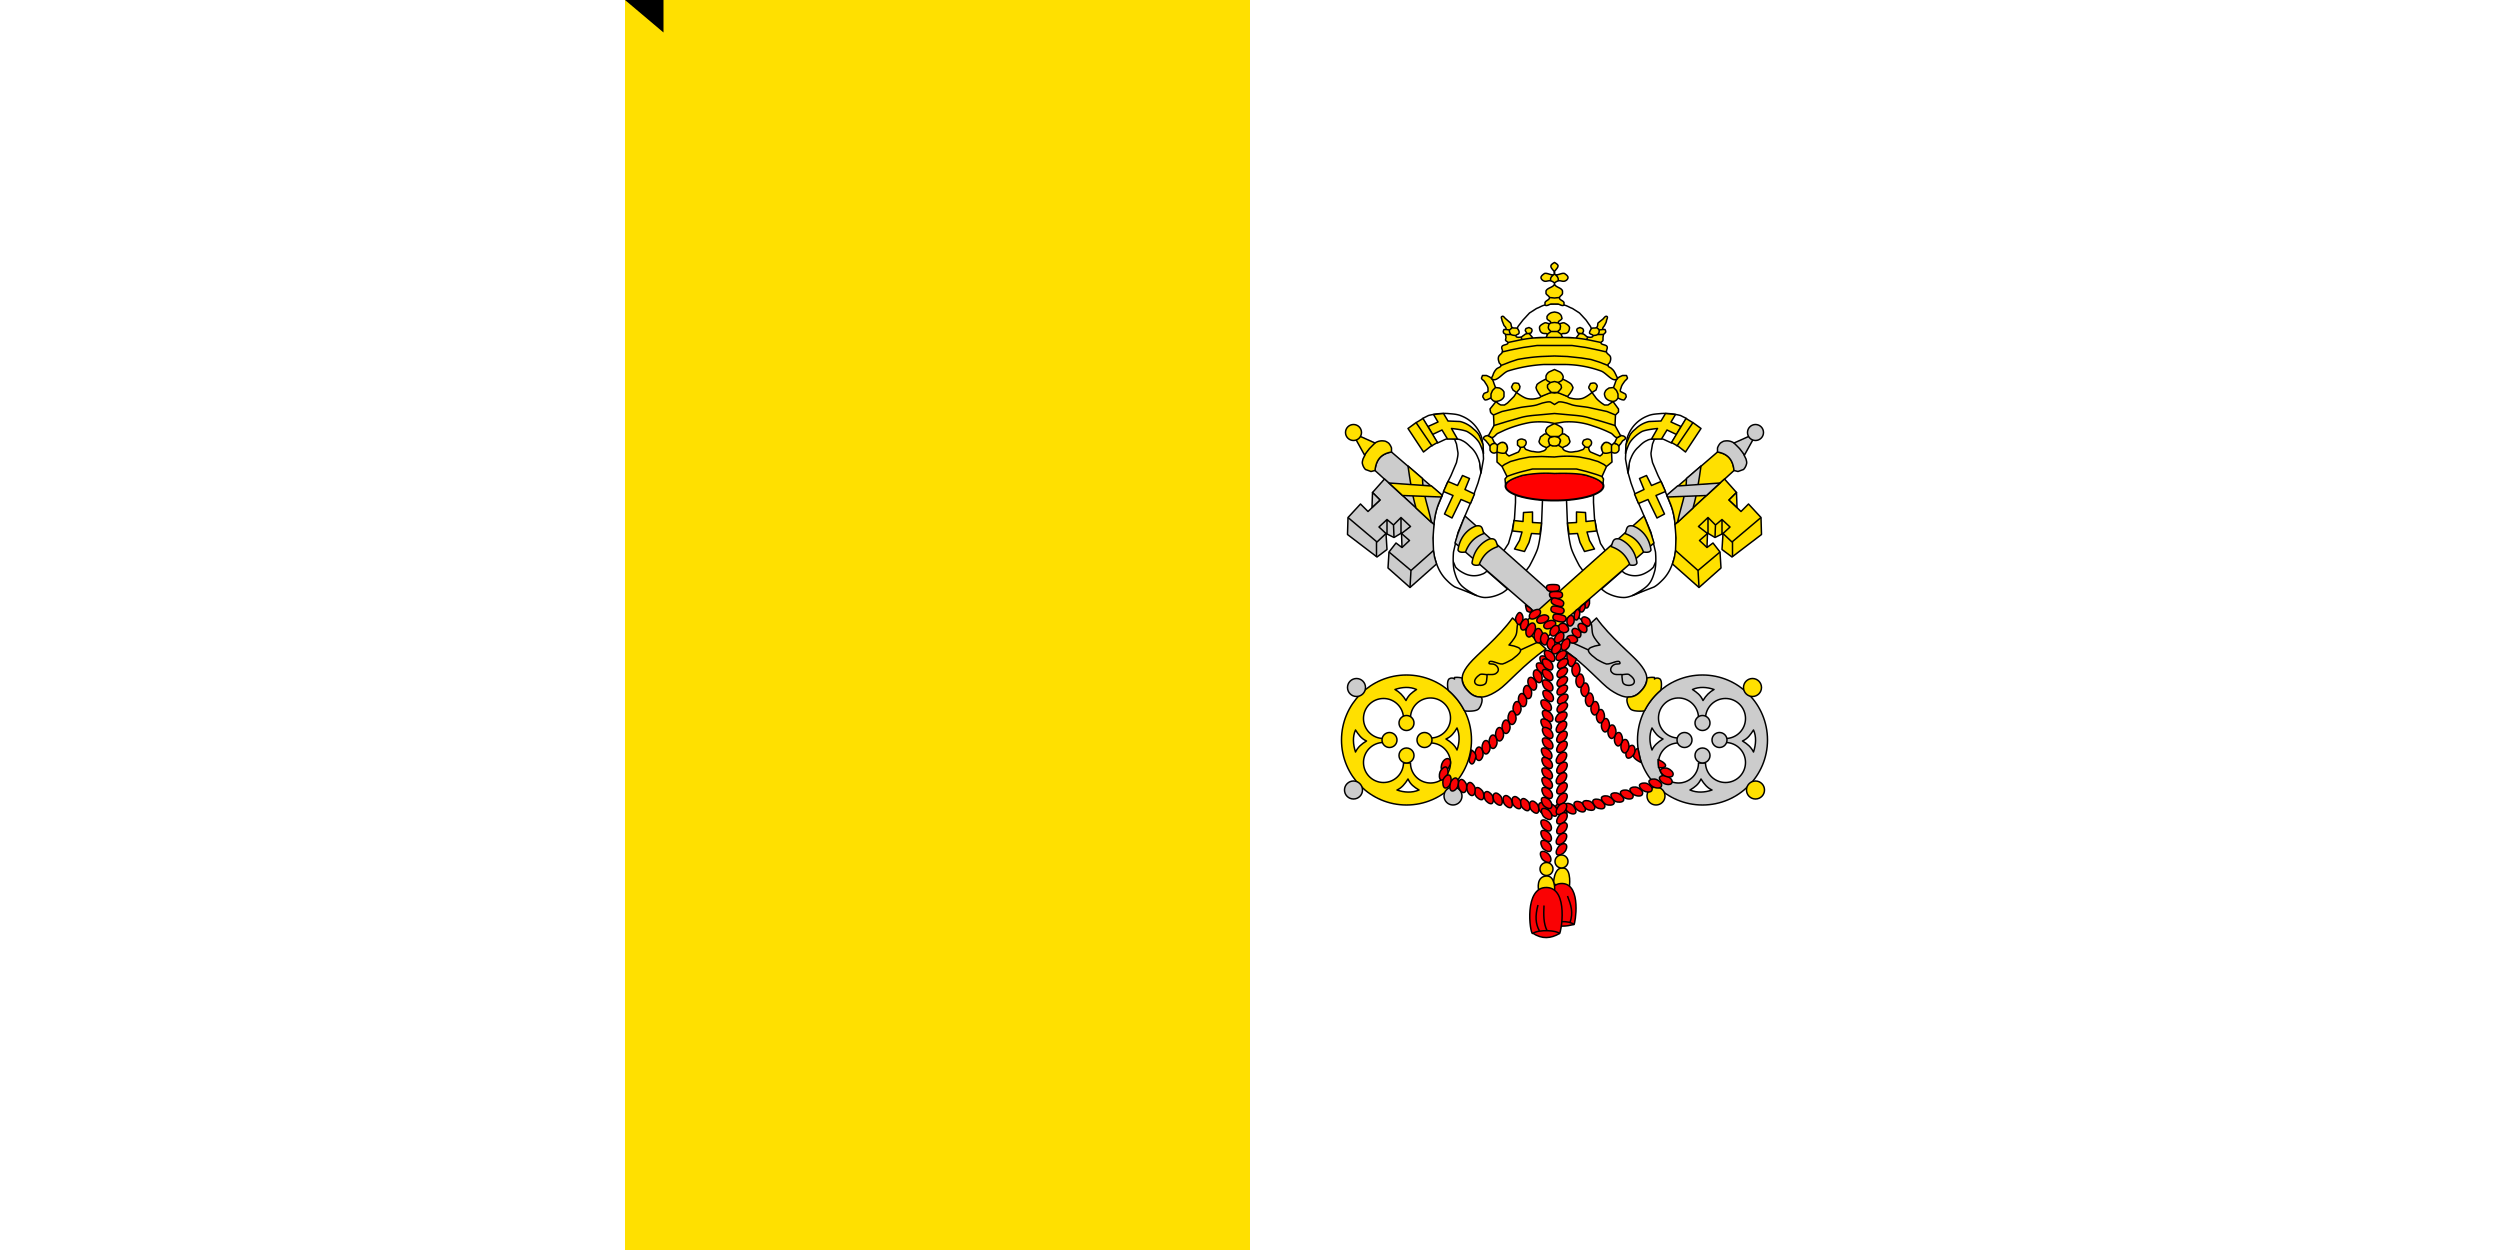 <svg xmlns="http://www.w3.org/2000/svg" xmlns:xlink="http://www.w3.org/1999/xlink" width="900" height="450" viewBox="0 0 2500 2500"><path fill="#fff" d="M0 0h2500v2500H0z"/><path fill="#ffe000" d="M0 0h1250v2500H0z"/><g stroke="#000" stroke-linejoin="round" stroke-width="3"><g fill="#ffe000" stroke-linecap="round"><g id="a"><path fill="#fff" d="m1781 990 16 4 26 4 12 2-2 50s-3 33-8 48c-4 12-16 34-16 34l-8 11-45-39 11-17 7-24 5-26 2-32zm-57 152 41 36s-8 7-13 9c-10 5-21 8-32 8-7 0-15-3-22-6-16-8-33-15-43-29-4-5-5-12-5-18 0-7 6-20 6-20l5 12c5 6 12 10 18 13a43 43 0 0 0 36 1c4-1 9-6 9-6z"/><path fill="#fff" d="m1659 878 4 10 3 18c0 7-2 13-3 19l-11 26-8 16-11 27-9 22a210 210 0 0 0-8 59 124 124 0 0 0 12 64c4 8 9 15 15 21 5 5 10 10 17 14l18 7 25 10s-24-12-32-22c-7-8-10-18-13-29-2-11-2-24-1-36l9-39 16-38 12-28 12-33 6-21-3-23c-2-11-5-22-11-31-4-5-9-10-15-13s-13-5-19-4c-2 0-5 4-5 4z"/><path fill="#fff" d="m1712 946 5-28-1-23c-1-9-1-18-5-26a68 68 0 0 0-38-37c-9-4-18-4-28-5a130 130 0 0 0-38 4l-12 6 30 49 15-7c5-2 11-2 17-1 6 0 12 0 17 3 7 3 12 8 17 13 7 6 12 14 15 22 4 8 4 16 5 24l1 6z"/><path d="M1717 907s-5-17-10-24c-6-8-14-15-23-20-9-4-31-6-31-6l12 21h-20l-11-18-19 9-9-16 20-9-9-15 20-2 9 15 24 1a58 58 0 0 1 27 15c5 4 9 8 12 14l7 17z"/><path d="m1582 845 32 47m-18-55-15 9-15 11 31 47 14-11 14-8zm58 199 18-37 19 8 8-19-19-9 9-22-14-6-10 20-19-8-9 20 19 8-17 37zm143-11 18-1v21l18 1-3 22-17-1-5 18-9 18-20-5 10-17 5-17-19-2 3-21 18 2z"/></g><use xlink:href="#a" transform="matrix(-1 0 0 1 3718 0)"/><path fill="#fff" d="m1757 736-28 29 17 51 10 36-28 26 51 70 161-15 52-56-20-18v-43l17-51-26-26-23-61s-5-17-9-25l-9-13-13-14-14-9c-6-2-11-6-17-7-6-2-19-2-19-2s-13 0-19 2c-6 1-11 5-17 7l-14 9-13 14-10 13c-4 8-8 25-8 25l-21 58z"/><ellipse cx="1859" cy="972" fill="red" stroke-width="4" rx="98" ry="29"/><path d="m1963 933-5-4-12-6-17-5-20-4a198 198 0 0 0-50 0l-26-1-24 1-20 4-18 5-12 6-5 4m219-43s-5-5-8-5c-3-1-5 0-7 1l-5 7 1 8c1 2 2 5 4 5 5 2 15-2 15-2zm5-3c6 0 8 3 10 6m-243-3-1 14s11 4 16 2c2 0 3-3 4-5a13 13 0 0 0-4-15c-2-1-5-2-7-1-3 0-8 5-8 5zm-6-3c-5 0-8 3-9 6m198 2-8-1m-130 1 8-1m76 1-8-5m-22 5 7-5m141-19-7 4h-1l-4 9-6 6-8-5h-6l-5 4c-1 3-3 5-2 8 0 3 3 8 3 8l-2 4-4 3-19-8c-2-2-3-4-4-9l5-5c1-2 2-6 0-8-1-3-5-4-8-4l-6 2c-2 2-3 5-3 7 1 3 5 6 5 6s-2 5-4 6c-6 2-10 4-15 4-5 1-11 2-16 0-4-1-7-2-9-5l-1-3 9-4c2-2 5-4 6-8l-3-9-8-6h-5l-5 4s0 0 0 0 0 0 0 0l-1 1h-1l-3 1s4 1 5 3l2 3v2l-1 3-2 4-1 1s0 0 0 0 0 0 0 0l-4 2h-4s5 0 8-2c0 0 0 0 0 0a11 11 0 0 0 3-7l1-3-3-4c-2-2-9-3-9-3s-7 1-10 3l-2 4v3l1 2c0 2 1 4 3 5 0 0 0 0 0 0 2 2 8 2 8 2h-4l-4-2s0 0 0 0 0 0 0 0l-2-1-1-4-1-3v-2l1-3c1-2 5-3 5-3l-2-1h-1l-1-1s0 0 0 0 0 0 0 0l-5-4h-5l-8 6-3 9c1 4 3 6 6 8 2 2 9 4 9 4l-1 3c-2 3-5 4-9 5-5 2-11 1-16 0-5 0-9-2-15-4-2-1-4-6-4-6s4-3 4-6c1-2 0-5-2-7l-6-2c-3 0-7 1-9 4v8l6 5c-1 5-3 7-4 9l-19 8-4-3-3-4s4-5 4-8l-2-8-5-4h-6l-8 5-6-6-4-9h-1l-7-4-5 1s-4 2-4 4c0 3 4 4 5 6l5 6 3 5v7c1 3 4 6 7 6 2 1 7-2 7-2v20l10 9 10 20-4 5 1 10c8-9 21-13 33-17a255 255 0 0 1 65-4s44-2 65 4c12 4 25 8 32 17l1-10-3-5 9-20 11-9-1-20s5 3 8 2c3 0 6-3 7-6v-7c0-2 2-4 3-5l4-6c2-2 6-3 6-6 0-2-4-4-4-4l-5-1zm-148-3 5 4s0 0 0 0l2 1h16l2-1s0 0 0 0l5-4 1-2v-8c-2-4-5-5-8-7l-8-4-8 4c-3 2-7 3-8 7-2 2-2 6 0 8l1 2z"/><path d="m1981 830-17-7-32-7c-12-3-25-3-37-6l-12-4c-5-1-11-3-16-2l-8 5-8-5c-5-1-11 1-16 2l-12 4c-12 3-25 3-37 6l-32 7-17 7m197-45 8-5 2-6c1-2 0-4-2-6-1-2-4-2-6-2l-5 1-3 6c-1 2 0 4 1 5l5 7zm-151 0 6-7 1-5-3-6-5-1c-2 0-5 0-6 2l-3 6 3 6 7 5zm-41 18-12 15 1 6c1 3 6 6 6 6l1 21-11 20h-1l7 4h1c4 0 7-5 11-8l15-7a240 240 0 0 1 50-15 142 142 0 0 1 29-1c7 0 20 3 20 3l19-3a141 141 0 0 1 58 8 240 240 0 0 1 37 15c4 3 7 8 11 8h1l7-4h-1l-11-20 1-21 6-6v-6l-11-15-10 7h-7l-6-4c-5-4-10-8-13-13l-6-8s-12 10-20 12-16 1-24-1c-2 0-5-3-5-3-9-5-17-9-26-8-9-1-18 3-27 8 0 0-3 3-5 3-7 2-15 3-23 1s-21-12-21-12l-5 8-13 13-6 4h-7c-4-1-10-7-10-7z"/><path d="M1986 796v-8l-3-7-6-6m-1 28 4-1c3-1 6-6 6-6s7 4 11 4c2 0 3-2 4-4 1-1 2-3 1-5 0-2-1-3-3-4l-8-4c-1-2 0-5 1-7 1-5 4-9 7-13 2-3 5-4 6-7l-2-5h-8c-4 2-8 3-11 7-2 2-3 6-4 9l-3 8-9 1c-3 2-7 4-8 8-2 3-1 6 0 9s3 5 6 7 10 3 10 3zm-235-28-6 6-3 7v8m-17-45-2 5c0 3 4 4 6 7 2 4 6 8 7 13v7c-1 2-5 2-8 4l-2 4c-1 2 0 4 1 5 1 2 2 4 4 4 4 0 10-4 10-4l6 6 5 1s7-1 10-3 5-4 6-7v-9c-2-4-5-6-9-8l-8-1-3-8c-1-3-2-7-4-9-3-4-7-5-11-7h-8zm136 14 8-2 8 2m-14 20s-7-6-8-10v-5l6-5s-7-3-9-6v-7c1-3 3-6 6-8l11-5 11 5c3 2 5 5 6 8 1 2 0 5-1 7-1 3-9 6-9 6l6 5 1 5c-1 4-8 10-8 10l-6 1zm22-27s14 6 18 11l3 6c-1 7-11 18-11 18l-20-8h-13l-20 8s-9-11-10-18l2-6c5-5 18-11 18-11"/><path d="m1844 669 8-6h7-7l-4-4c-1-2-2-4-1-6 0-3 2-6 4-7l8-1 8 1c2 1 4 4 4 7l-1 6-5 4h-6 6l8 6m53 5-3 5m33-20-8 1m9 9h-12m-1-13c1 1 4 2 4 4 1 3 0 7-3 9-2 2-9 2-9 2m-182 33 17-4 25-5 28-4h70l28 4 24 5 17 4m-171-30 2 5m-32-20 7 1m-8 9h11m-6 16 19-4a274 274 0 0 1 45-6h58a299 299 0 0 1 45 6l19 4m-170-14s-7 0-10-2c-2-2-4-6-3-9l6-5m63 74a297 297 0 0 0-72 13c-11 4-23 23-32 16-2-2 1-5 2-8 1-4 4-9 7-12s8-3 9-7c0-3-4-4-4-7-1-3-2-6-1-10s6-6 8-10c1-3-3-8-1-11 2-4 11-3 12-7 0-3-4-3-5-6l1-5-1-6c-1-2-4-2-4-4-1-2 0-4 1-6h4c1-3-2-6-4-8l-4-10c0-3-3-7 0-8 3-2 5 3 8 5l9 8c2 3 1 7 3 9 3 2 8 0 11 2 2 3 4 6 3 9 0 3-7 3-6 6 0 3 6 3 10 2 2 0 3-2 5-3l4-3 5-1h-2l-3-5c-1-1 0-3 1-5l6-2 4 2c2 1 2 3 2 5l-2 4-5 1 2 1 7 8 26-1 3-6c-1-2-3-2-6-2-8 0-10-7-10-12 0-4 6-7 10-9s10 4 12 0-6-5-7-9v-4c2-4 6-7 10-8l5-1 5 1c4 1 8 4 9 8l1 4c-2 4-9 5-7 9 1 4 8-2 12 0s9 5 10 9c0 5-2 12-10 12-4 0-5 0-6 2s3 6 3 6l26 1 6-8 3-1-5-1-2-4c-1-2 0-4 1-5l5-2 5 2c2 2 2 4 2 5 0 2-3 5-3 5h-3l6 1 4 3c1 1 3 3 5 3 3 1 9 1 10-2s-6-3-7-6c0-3 2-6 4-9 3-2 8 0 10-2 3-2 2-6 3-9l10-8c2-2 5-7 8-5 2 1 0 5-1 8 0 3-2 6-4 10-1 2-5 5-3 8h4c1 2 2 4 1 6l-4 4-1 6v5c0 3-4 3-4 6 1 4 10 3 12 7 2 3-2 8-1 11 1 4 7 6 8 10s0 7-1 10-5 4-4 7c1 4 6 4 8 7 4 3 6 8 8 12 1 3 4 6 2 8-9 7-21-12-32-16a220 220 0 0 0-72-13h-42zm31-134-10 1-10-1m17-33c2-6-2-10-7-14-5 4-10 8-7 14m14 46c4 1 9 5 12 2v-5c-2-4-9-5-9-9s5-5 6-9v-5c-2-7-14-7-16-14-1-3 6-6 7-6 4-2 9 2 14 0 3-1 6-4 6-7s-4-6-7-8c-6-2-16 6-20 1s8-11 7-17c-1-3-7-6-7-6s-6 3-7 6c-2 6 10 12 7 17-4 5-14-3-20-1-3 2-7 5-7 8s3 6 6 7c4 2 10-2 14 0 1 0 8 3 7 6-2 7-14 7-17 14v5c2 4 7 5 7 9-1 4-7 5-9 9v5c3 3 8-1 12-2h14z"/><path fill="none" d="m1954 953-11-4-20-6-20-5h-88l-20 5a258 258 0 0 0-31 10m202-222-18-7-16-5-19-3-28-3-26-1-26 1a376 376 0 0 0-48 6l-15 5-18 7m-14 120 26-8 28-8c11-3 22-4 34-5l33-3 33 3c12 1 23 2 34 5l28 8 26 8"/></g><g fill="#ccc"><g id="b"><path d="m1533 904 101 87-7 17a143 143 0 0 0-9 41l-118-108c2-25 16-34 33-37z"/><path d="m1519 958-24 27 15 15-24 23-15-15-25 27-1 34 59 45 20-15-2-32 16 8 15-9 1 29-12-9-14 18-2 32 44 39 53-47-4-14-2-13-1-25 2-27z"/><path d="m1495 985-1 30 16-15z"/><path fill="none" d="m1572 1140-2 35m-18-140v32m-15-18 1 26m-14-36v29m-21 15v31m25-10 44 37 45-40m-171-66 58 49 18-17-14-13 16-15 13 11 15-15 19 18-18 14 16 14-15 14"/><path d="m1901 1229 49 45 11 31-63-6-36-36-38-35-164-142 6-19 11-28 3-7 183 163z"/><path d="M1943 1236c27 38 72 74 86 91s23 33 3 55-43 10-61-2-50-51-95-82z"/><path d="m1927 1300-35-16m40-38c3 8 1 16 4 24s14 20 14 20l-10 2c-5 2-12 3-13 8-1 4 4 8 7 11l10 8c6 3 12 7 19 9 9 1 26-11 27-2 1 3-7 1-11 3-7 3-11 12-4 17 4 4 11 3 17 3 5 1 11-2 16 0 6 4 13 11 10 17s-15 6-20 2c-4-3-3-9-4-14v-5"/><circle cx="2155" cy="1480" r="130"/><path fill="#fff" d="M2106 1486a40 40 0 1 0 41 40h14a40 40 0 1 0 40-41l1-8a40 40 0 1 0-41-40l-14-2a40 40 0 1 0-40 41z"/><circle cx="2155" cy="1446" r="15"/><circle cx="2189" cy="1480" r="15"/><circle cx="2155" cy="1511" r="15"/><circle cx="2119" cy="1480" r="15"/><path fill="#fff" d="M2152 1558c-5 11-12 16-22 22 14 6 30 5 44 0-9-4-16-12-22-22zm-76-80c-11-5-16-12-22-22-6 14-5 30 0 44 4-9 12-16 22-22zm159 4c11-5 16-13 22-22 6 13 5 29 0 44-5-10-12-16-22-22zm-79-81c-5-11-12-16-21-22 13-6 29-5 43 0-9 5-16 12-22 22z"/></g><g fill="#ffe000"><g id="c"><path d="M1533 904v-8c-1-3-3-7-6-10-3-2-6-4-9-4a25 25 0 0 0-18 4l-15 6-5 18-4 8c-1 4-2 7-1 10 1 4 3 8 6 11l11 4 8-2c2-19 10-33 33-37z"/><path d="m1500 886-38-17-4 3 21 38 10-13 11-11z"/><circle cx="1457" cy="865" r="16"/><path d="M1566 932c4 28 8 56 16 84l31 29c-6-30-18-59-18-88z"/><path d="m1613 972-85-6 27 25 78 3 1-4zm105 95c-22 8-31 22-37 37-7 1-13 1-15-4 5-35 30-46 36-48 15-3 12 9 16 15zm28 26c-23 8-32 22-38 37-6 1-12 1-14-4 5-35 30-46 35-48 15-3 13 9 17 15zm313 262c-8-1-15 1-15 1 0 8-3 17-12 26-8 9-16 12-24 12s-3 18 3 24 27 4 27 4l2-2a130 130 0 0 1 31-39l1-2s3-16-2-21c-3-2-7-3-11 0z"/><circle cx="2255" cy="1375" r="18"/><circle cx="2261" cy="1580" r="18"/><circle cx="2062" cy="1592" r="18"/></g></g></g><g fill="#ffe000" transform="matrix(-1 0 0 1 3718 0)"><use xlink:href="#b"/><use xlink:href="#c" fill="#ccc"/></g><g fill="#fa0204"><path id="d" d="M1869 1176c0 5-4 7-13 7s-13-2-13-8c0-5 4-6 13-6s13 1 13 7z"/><use xlink:href="#d" x="6" y="14"/><path d="M1877 1209c-1 5-6 5-15 2-8-3-11-6-9-11s6-5 14-2c8 2 12 6 10 11z"/><path id="e" d="M1878 1223c-2 5-6 6-15 4s-12-5-11-10 5-6 14-4 13 4 12 10z"/><use xlink:href="#e" x="4" y="16"/><path d="M1922 1216c-3 0-3-5-2-8 1-4 9-9 9-9v8c-1 4-3 10-7 9z"/><path d="M1912 1224c-3 0-3-5-2-8 1-4 9-9 9-9s2 6 1 9-4 9-8 8z"/><path d="M1902 1240c-5-1-4-9-3-13s4-9 7-8c4 1 4 8 3 12s-4 10-7 9z"/><path d="M1889 1252c-4-1-6-7-5-12 0-4 5-10 9-9 5 1 6 8 5 13-1 4-5 9-9 8zm-2 8c-2 5-8 6-12 5s-10-7-8-12c1-6 8-7 12-6 4 2 9 8 8 13zm-86-50 8 5c2 2 5 3 4 7-2 4-6 2-9 0-2-3-3-12-3-12zm26 9c5 1 5 7 2 11s-11 9-16 8c-6-1-5-8-2-12s11-8 16-7z"/><path id="f" d="M1844 1231c5 2 4 8 0 11-3 3-12 6-17 4-6-3-3-9 0-12 4-3 12-6 17-3z"/><use xlink:href="#f" x="14" y="11"/><path d="M1863 1251c5 0 6 7 5 11-2 5-8 11-13 10s-6-8-4-12c2-5 7-10 12-9z"/><path d="M1875 1265c4 3 3 10 1 14-3 4-10 8-14 6-5-2-3-10 0-14 2-4 9-8 13-6zm-86-40c4 0 7 6 7 11s-3 12-8 13c-4 0-7-7-7-12 1-4 4-11 8-12z"/><path d="M1803 1238c4 1 5 8 3 12-1 5-6 11-11 10-4-1-5-9-3-13 2-5 7-10 11-9z"/><path d="M1816 1246c5 1 6 10 4 15-2 6-8 14-13 13-6-2-6-11-4-17 2-5 8-12 13-11z"/><path d="M1826 1257c5-1 9 7 10 13 0 6-3 15-9 16-5 0-9-8-9-14s3-15 8-15z"/><path id="g" d="M1839 1266c4-1 8 6 8 10 0 5-3 13-7 14-5 0-9-7-9-12s3-12 8-12z"/><use xlink:href="#g" x="13" y="10"/><path id="h" d="M1929 1251c-3 3-9 0-12-3s-6-10-2-13c3-3 10 0 13 3s4 10 1 13z"/><use xlink:href="#h" x="-7" y="13"/><use xlink:href="#h" x="-19" y="23"/><path d="M1905 1281c-1 4-8 6-12 5s-10-6-9-11c1-4 9-5 13-4s9 6 8 10z"/><path d="M1887 1278c4 3 3 11 1 15-3 5-9 10-13 7s-3-11 0-16c2-4 9-8 12-6z"/><path d="M1870 1288c4 2 3 9 0 13s-10 9-14 6c-4-2-3-10 0-14s10-8 14-5z"/><path id="i" d="M1831 1313c-3 3 0 11 3 15 4 4 12 8 15 5 4-4 1-12-3-16s-11-7-15-4z"/><use xlink:href="#i" x="-7" y="14"/><path id="j" d="M1821 1340c-5 1-5 10-3 15s8 12 12 10c5-2 5-11 3-16s-8-11-12-9z"/><use xlink:href="#j" x="-11" y="15"/><path id="k" d="M1803 1371c-5 1-7 9-6 15 1 5 6 13 11 11 5-1 6-10 5-15s-6-12-10-11z"/><use xlink:href="#k" x="-10" y="16"/><path id="l" d="M1784 1403c-5 0-8 8-8 14 0 5 3 13 8 13s9-9 8-14c0-5-3-13-8-13z"/><use xlink:href="#l" x="-10" y="19"/><use xlink:href="#l" x="-22" y="37"/><use xlink:href="#l" x="-35" y="52"/><use xlink:href="#l" x="-48" y="67"/><use xlink:href="#l" x="-62" y="78"/><use xlink:href="#l" x="-76" y="91"/><path d="m1693 1500-5 21s2 7 6 7c5-1 6-9 8-15 0-8-9-13-9-13zm324 13c2 6 15 12 15 12l-6-28c-6 0-10 12-9 16z"/><path d="M2016 1491c-4-2-11 4-13 9s-2 14 2 16c5 2 12-5 14-10s1-13-3-15z"/><path id="m" d="M2001 1479c-5-1-9 7-9 12-1 6 2 14 7 15 5 0 9-8 9-14 0-5-3-13-7-13z"/><use xlink:href="#m" x="-13" y="-14"/><use xlink:href="#m" x="-26" y="-29"/><use xlink:href="#m" x="-39" y="-42"/><use xlink:href="#m" x="-49" y="-60"/><use xlink:href="#m" x="-60" y="-76"/><use xlink:href="#m" x="-71" y="-93"/><use xlink:href="#m" x="-80" y="-113"/><use xlink:href="#m" x="-90" y="-131"/><use xlink:href="#m" x="-98" y="-153"/><path d="M1884 1305s-2 26 8 28c6 1 11-15 11-15z"/><path id="n" d="M1862 1611c-3 3 1 11 5 14 4 4 13 7 16 3s-2-12-6-16c-4-3-12-5-15-1z"/><use xlink:href="#n" x="18" y="-2"/><use xlink:href="#n" x="37" y="-6"/><path id="o" d="M1916 1604c-2 4 3 11 7 14 5 3 14 4 16 0 3-5-3-12-8-15-4-2-13-3-15 1z"/><use xlink:href="#o" x="20" y="-3"/><path id="p" d="M1953 1595c-1 5 4 11 9 14 5 2 14 2 16-2 2-5-4-11-10-14-4-2-13-2-15 2z"/><use xlink:href="#p" x="19" y="-6"/><path id="q" d="M1991 1584c-1 4 4 10 9 12 6 3 15 3 16-2 2-5-5-11-10-13s-13-1-15 3z"/><use xlink:href="#q" x="19" y="-6"/><use xlink:href="#q" x="38" y="-14"/><use xlink:href="#q" x="57" y="-22"/><use xlink:href="#q" x="78" y="-29"/><use xlink:href="#q" x="80" y="-44"/><path d="M2067 1535s13 2 14-3c2-6-15-13-15-13z"/><path id="r" d="M1702 1576c-4 2-3 10-1 15 3 5 10 10 14 8 4-3 3-12 0-17-3-4-9-9-13-6z"/><use xlink:href="#r" x="19" y="8"/><use xlink:href="#r" x="37" y="11"/><use xlink:href="#r" x="57" y="16"/><use xlink:href="#r" x="75" y="18"/><use xlink:href="#r" x="92" y="22"/><use xlink:href="#r" x="110" y="27"/><use xlink:href="#r" x="128" y="30"/><use xlink:href="#r" x="147" y="33"/><path d="M1648 1518c-4-3-11 2-13 7-3 5-4 14 0 16 5 2 12-3 14-9 3-4 3-12-1-14z"/><path d="M1642 1534c-4-1-10 5-12 10s-2 14 2 16c5 1 11-6 13-11s1-13-3-15z"/><path d="M1648 1550c-5-1-10 5-12 10-1 6 0 15 4 16 5 1 11-6 12-12 1-5 0-13-4-14z"/><path d="M1662 1556c-4-1-10 5-11 10-2 6-2 15 3 16s11-6 12-11c2-5 1-13-4-15z"/><path id="s" d="M1672 1559c-5 1-6 9-5 14 1 6 6 13 11 12s6-10 5-16c-2-5-7-11-11-10z"/><use xlink:href="#s" x="17" y="6"/><use xlink:href="#i" x="9" y="-11"/><use xlink:href="#i" x="5" y="6"/><use xlink:href="#i" x="5" y="27"/><use xlink:href="#i" x="5" y="48"/><use xlink:href="#i" x="6" y="69"/><use xlink:href="#i" x="2" y="88"/><use xlink:href="#i" x="5" y="109"/><use xlink:href="#i" x="2" y="126"/><use xlink:href="#i" x="5" y="143"/><use xlink:href="#i" x="5" y="164"/><use xlink:href="#i" x="3" y="184"/><use xlink:href="#i" x="4" y="203"/><use xlink:href="#i" x="4" y="224"/><use xlink:href="#i" x="4" y="243"/><use xlink:href="#i" x="4" y="263"/><use xlink:href="#i" x="3" y="283"/><use xlink:href="#i" x="3" y="305"/><use xlink:href="#i" x="2" y="328"/><use xlink:href="#i" x="2" y="349"/><use xlink:href="#i" x="2" y="369"/><use xlink:href="#i" x="1" y="391"/><path id="t" d="M1882 1303c3 4-1 11-5 14s-12 6-14 2c-3-4 1-12 6-15 4-3 11-4 13-1z"/><use xlink:href="#t" x="3" y="16"/><use xlink:href="#t" x="2" y="34"/><use xlink:href="#t" x="2" y="52"/><use xlink:href="#t" x="2" y="69"/><use xlink:href="#t" x="3" y="87"/><use xlink:href="#t" x="2" y="104"/><path d="M1883 1426c3 4-1 11-5 15-5 3-14 5-16 1-3-4 2-12 6-15 5-3 13-5 15-1z"/><path id="u" d="M1882 1444c3 3 1 11-3 15-3 4-11 8-15 5-4-4 0-12 4-17 3-3 11-7 14-3z"/><use xlink:href="#u" x="1" y="20"/><use xlink:href="#u" x="1" y="40"/><use xlink:href="#u" y="62"/><use xlink:href="#u" x="1" y="82"/><use xlink:href="#u" y="103"/><use xlink:href="#u" x="1" y="123"/><use xlink:href="#u" x="1" y="144"/><use xlink:href="#u" y="164"/><use xlink:href="#u" x="1" y="183"/><use xlink:href="#u" x="1" y="203"/><use xlink:href="#u" y="224"/><use xlink:href="#u" y="245"/></g><path fill="#fa0204" d="M1850 1848c20 6 31 5 48 1l-18-28"/><path fill="#ffe000" d="m1888 1776-31-8s0-35 20-32c17 2 12 40 11 40z"/><circle cx="1873" cy="1723" r="13" fill="#ffe000"/><path fill="#fa0204" d="M1885 1792c7 18 12 33 5 53m8 4c-11-9-37-6-48-1-5 0-17-83 25-81 39 2 25 82 23 82z"/><path fill="#fa0204" d="M1815 1866c19 13 37 11 54 1l-40-42"/><circle cx="1843" cy="1738" r="13" fill="#ffe000"/><path fill="#ffe000" d="m1859 1780-32-1s-5-26 16-27c17-1 17 28 16 28z"/><path fill="#fa0204" d="M1844 1861c-7-14-7-31-6-50m-9 51c-8-14-9-30-3-52m43 57c-5-6-40-9-54 0-5 0-18-94 29-92 44 2 28 92 25 92z"/></g><path id="path-b7297" d="m m0 77 m0 65 m0 65 m0 65 m0 65 m0 65 m0 65 m0 65 m0 65 m0 65 m0 65 m0 65 m0 65 m0 65 m0 65 m0 65 m0 65 m0 65 m0 65 m0 65 m0 77 m0 113 m0 85 m0 102 m0 102 m0 98 m0 116 m0 56 m0 76 m0 76 m0 90 m0 88 m0 72 m0 114 m0 74 m0 114 m0 89 m0 82 m0 89 m0 119 m0 79 m0 98 m0 55 m0 50 m0 89 m0 52 m0 98 m0 71 m0 72 m0 83 m0 110 m0 84 m0 85 m0 110 m0 88 m0 82 m0 53 m0 99 m0 112 m0 80 m0 73 m0 99 m0 68 m0 83 m0 106 m0 121 m0 118 m0 70 m0 83 m0 108 m0 99 m0 105 m0 77 m0 99 m0 53 m0 118 m0 109 m0 50 m0 74 m0 121 m0 49 m0 111 m0 81 m0 56 m0 115 m0 65 m0 61 m0 61"/>
</svg>